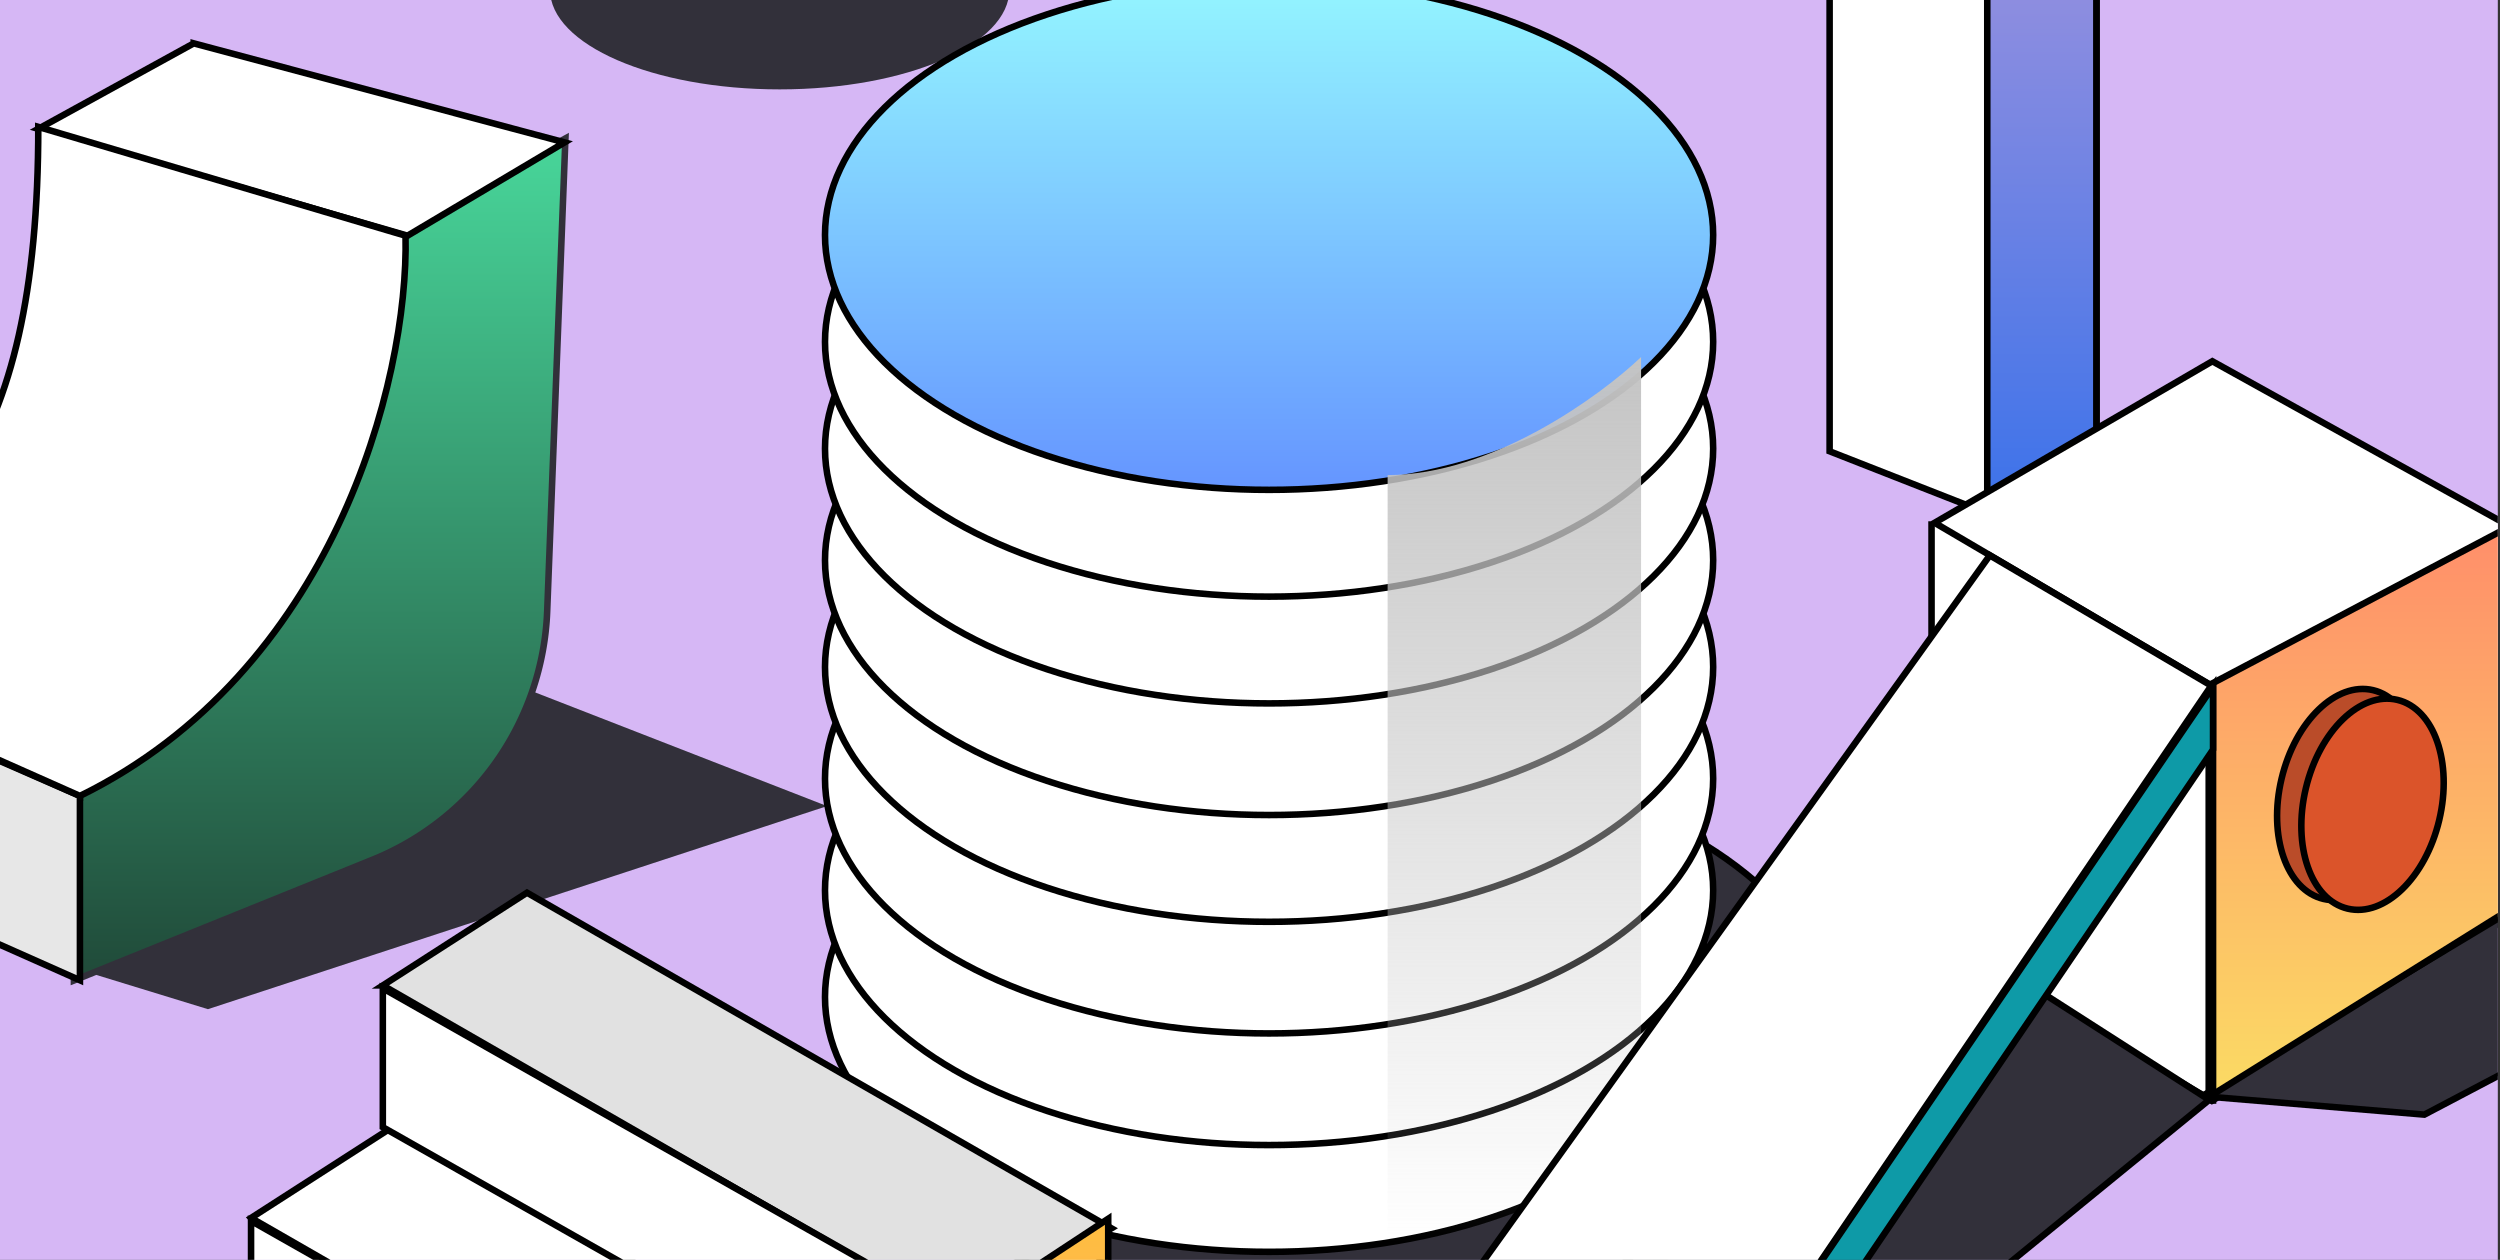 <svg width="381" height="192" fill="none" xmlns="http://www.w3.org/2000/svg"><rect width="100%" height="100%" fill="#333333" stroke="none"/><g clip-path="url(#clip0_228_4420)"><path fill="#D6B7F5" d="M0 0h380.667v192H0z"/><path d="M54.334 94.922l-49.135 50.75 26.49 8.127 94.354-30.949-71.709-27.928z" fill="#32303A"/><path d="M86.17 21.096l-26.06 14.22c-4.742 55.14-34.806 75.755-48.693 85.277l-.15.103v28.722l45.512-18.396A42.61 42.61 0 0083.39 93.16l2.78-72.064z" fill="url(#paint0_linear_228_4420)" stroke="#32303A"/><path d="M-36.974 127.544v-27.7l49.156 21.458v28.089l-49.156-21.847z" fill="#E7E7E7" stroke="#000"/><path d="M29.524 6.606l-23.69 13.03L62.1 35.923l23.937-14.22L29.524 6.605z" fill="#fff" stroke="#000"/><path d="M12.181 121.302c38.38-18.833 50.117-62.872 49.624-85.379L5.835 19.34C5.834 70.275-10.582 83.6-37 99.45l49.181 21.853z" fill="#fff" stroke="#000"/><ellipse cx="118.825" cy="-1.598" rx="35.006" ry="15.22" fill="#32303A"/><ellipse cx="204.397" cy="158.499" rx="75.778" ry="43.639" fill="#32303A" stroke="#000"/><ellipse cx="193.408" cy="151.949" rx="67.679" ry="38.832" fill="#fff" stroke="#000"/><ellipse cx="193.408" cy="135.676" rx="67.679" ry="38.832" fill="#fff" stroke="#000"/><ellipse cx="193.408" cy="118.664" rx="67.679" ry="38.832" fill="#fff" stroke="#000"/><ellipse cx="193.409" cy="101.652" rx="67.679" ry="38.832" fill="#fff" stroke="#000"/><ellipse cx="193.409" cy="85.379" rx="67.679" ry="38.832" fill="#fff" stroke="#000"/><ellipse cx="193.409" cy="68.367" rx="67.679" ry="38.832" fill="#fff" stroke="#000"/><ellipse cx="193.409" cy="52.095" rx="67.679" ry="38.832" fill="#fff" stroke="#000"/><ellipse cx="193.408" cy="35.822" rx="67.679" ry="38.832" fill="url(#paint1_linear_228_4420)" stroke="#000"/><path d="M211.474 189.459V72.401c15.804 0 32.336-11.991 38.626-17.987v121.187c-18.87 11.086-33.613 13.858-38.626 13.858z" fill="url(#paint2_linear_228_4420)"/><path d="M38.26 185.616l21.972-14.13 89.073 51.151-22.854 13.689-88.19-50.71z" fill="#fff" stroke="#000"/><path d="M38.26 207.224v-21.166l88.632 50.269 23.004-13.099v20.725l-23.004 13.54-88.632-50.269z" fill="#fff"/><path d="M126.892 257.493L38.26 207.224v-21.166l88.632 50.269m0 21.166v-21.166m0 21.166l23.004-13.54v-20.725l-23.004 13.099" stroke="#000"/><path d="M58.342 150.177l21.971-14.13 89.074 51.15-22.854 13.69-88.191-50.71z" fill="#E1E1E1" stroke="#000"/><path d="M58.342 171.784v-21.166l88.632 50.269 20.605-14.062v22.763l-20.605 12.465-88.632-50.269z" fill="#fff"/><path d="M146.974 222.053l-88.632-50.269v-21.166l88.632 50.269m0 21.166v-21.166m0 21.166l20.605-12.465v-22.763l-20.605 14.062" stroke="#000"/><path d="M168.892 253.207v-67.472l-22.966 15.112v22.713l-18.706 11.357v22.045l-21.377 12.693v25.386l63.049-41.834z" fill="url(#paint3_linear_228_4420)" stroke="#000"/><path d="M295.108-93.907V62.86l24.409 9.576V-93.907c0-5.213-3.311-9.851-8.242-11.543-7.922-2.72-16.167 3.167-16.167 11.543z" fill="#fff" stroke="#000"/><path d="M278.834-87.99V68.777l24.409 9.576V-87.99c0-5.213-3.311-9.85-8.242-11.543-7.922-2.72-16.167 3.167-16.167 11.543z" fill="#fff" stroke="#000"/><path d="M319.485 72.383l-16.626 5.97V-90.594c-1.774-9.313-11.33-10.049-15.887-9.253l15.887-5.672c14.409-2.089 16.995 7.164 16.626 10.746V72.383z" fill="url(#paint4_linear_228_4420)" stroke="#000"/><path d="M294.368 79.944v62.747l42.79 25.044 44.86-27.787V79.944l-44.86-24.89-42.79 24.89z" fill="#fff" stroke="#000"/><path d="M382.279 135.307L419 143.813l-49.532 26.056-33.86-2.819 46.671-28.012v-3.731z" fill="#32303A" stroke="#000"/><g style="mix-blend-mode:darken"><path d="M336.61 167.187l-.001-62.754 45.75-24.138v58.365l-45.749 28.527z" fill="url(#paint5_linear_228_4420)"/><path d="M336.61 167.187l-.001-62.754 45.75-24.138v58.365l-45.749 28.527z" stroke="#000"/></g><ellipse cx="357.875" cy="121.089" rx="10.448" ry="16.353" transform="rotate(13.386 357.875 121.089)" fill="#BA4C29" stroke="#000"/><ellipse cx="361.572" cy="122.569" rx="10.448" ry="16.353" transform="rotate(13.386 361.572 122.569)" fill="#DB542A" stroke="#000"/><path d="M295.108 79.833l42.161 24.778v63.611" stroke="#000"/><path d="M251.987 236.781l84.691-69.159-32.62-20.917-87.205 70.475 35.134 19.601z" fill="#32303A" stroke="#000"/><path d="M209.308 215.56l93.937-130.92L337 104.5l-90.709 133.62-36.983-22.56z" fill="#fff" stroke="#000"/><path d="M337.268 114.227v-9.616L246.29 238.12l8.876-2.959 82.102-120.934z" fill="#0E9AA7" stroke="#000"/></g><defs><linearGradient id="paint0_linear_228_4420" x1="48.719" y1="21.096" x2="48.719" y2="149.418" gradientUnits="userSpaceOnUse"><stop stop-color="#48D69A"/><stop offset="1" stop-color="#204A39"/></linearGradient><linearGradient id="paint1_linear_228_4420" x1="193.408" y1="-3.01" x2="193.408" y2="74.654" gradientUnits="userSpaceOnUse"><stop stop-color="#94F6FF"/><stop offset="1" stop-color="#6595FF"/></linearGradient><linearGradient id="paint2_linear_228_4420" x1="230.787" y1="54.414" x2="230.787" y2="189.459" gradientUnits="userSpaceOnUse"><stop stop-color="#C4C4C4"/><stop offset="1" stop-color="#C4C4C4" stop-opacity="0"/></linearGradient><linearGradient id="paint3_linear_228_4420" x1="137.368" y1="185.735" x2="137.368" y2="295.041" gradientUnits="userSpaceOnUse"><stop stop-color="#FFBE3F"/><stop offset="1" stop-color="#EC8EB2"/></linearGradient><linearGradient id="paint4_linear_228_4420" x1="303.245" y1="-105.822" x2="303.245" y2="78.353" gradientUnits="userSpaceOnUse"><stop stop-color="#FCB2D2"/><stop offset="1" stop-color="#3B72EA"/></linearGradient><linearGradient id="paint5_linear_228_4420" x1="359.484" y1="80.295" x2="359.484" y2="167.187" gradientUnits="userSpaceOnUse"><stop stop-color="#FF8E6A"/><stop offset="1" stop-color="#FBDB64"/></linearGradient><clipPath id="clip0_228_4420"><path fill="#fff" d="M0 0h380.667v192H0z"/></clipPath></defs></svg>